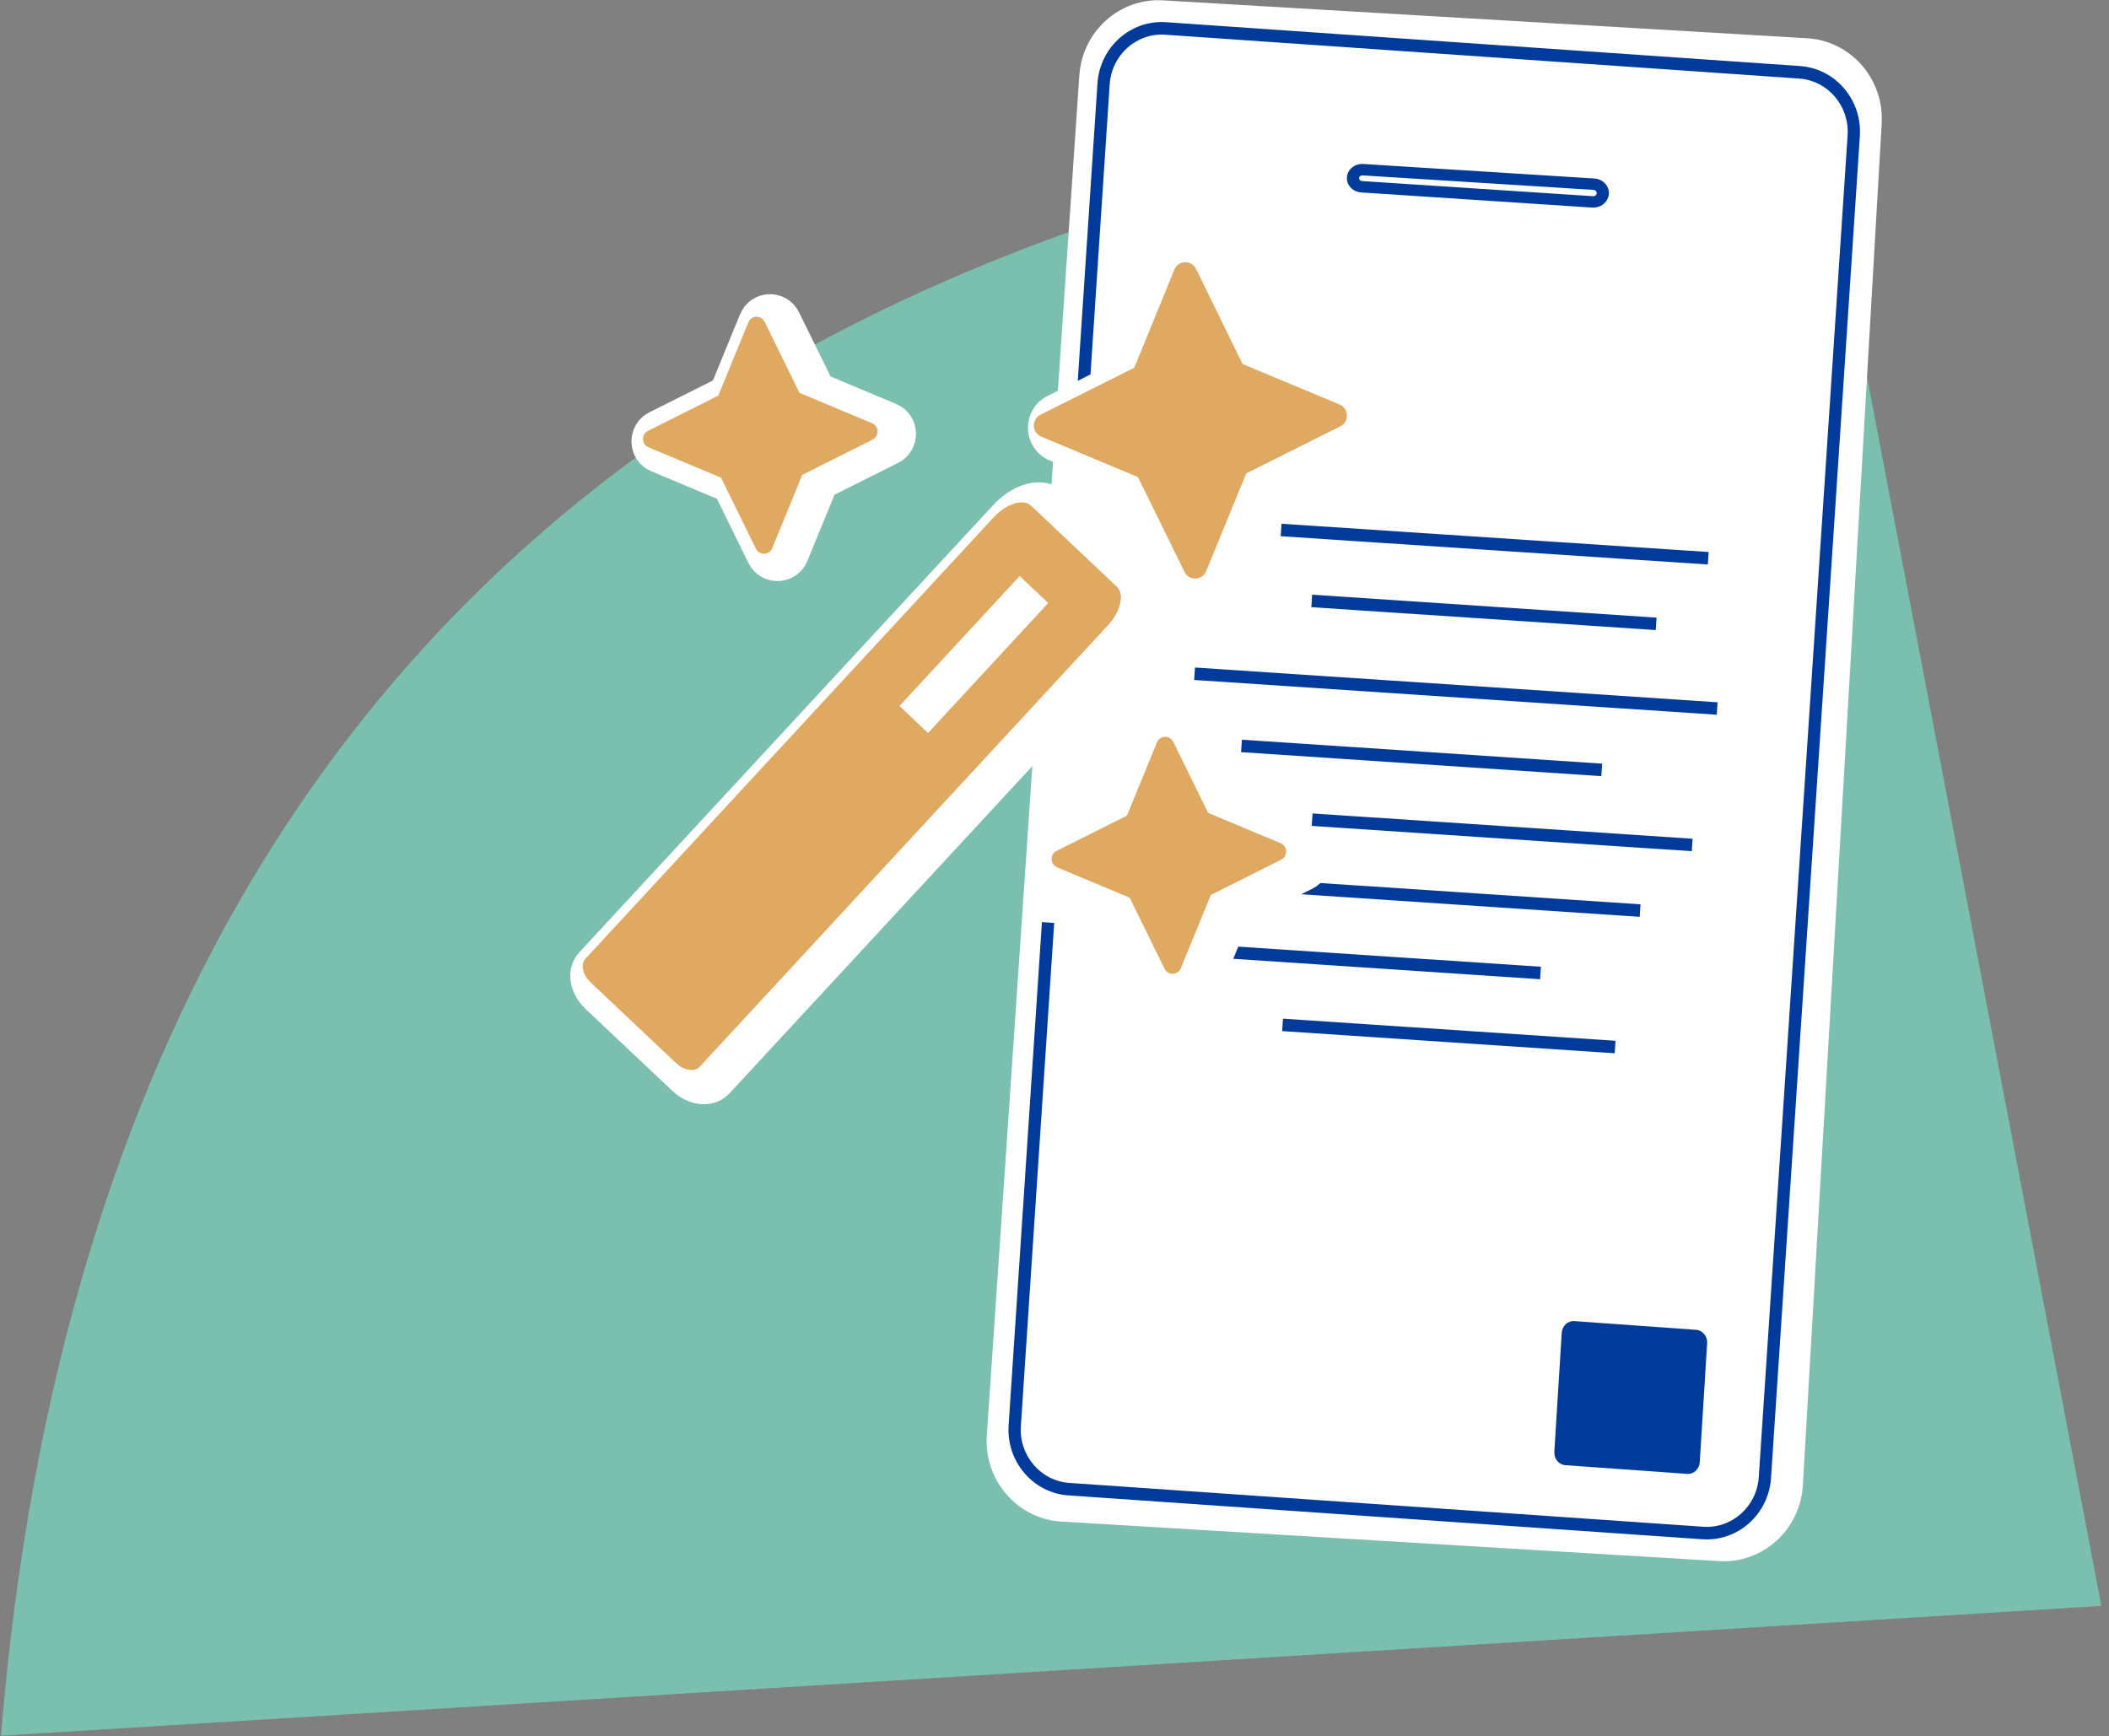 <svg width="181" height="149" viewBox="0 0 181 149" fill="none" xmlns="http://www.w3.org/2000/svg">
<rect x="0" y="0" width="181" height="149" fill="#808080" stroke="none"/>
<path d="M155.441 7.219L180.344 137.832L0.082 148.976C10.153 26.614 104.219 12.018 155.441 7.219Z" fill="#7BC0AE"/>
<path d="M155.094 3.284L99.81 0.03C96.09 -0.189 92.889 2.683 92.631 6.471L84.692 123.193C84.43 127.04 87.3 130.366 91.078 130.593L147.534 133.988C151.285 134.213 154.504 131.298 154.726 127.476L161.492 10.613C161.714 6.788 158.848 3.505 155.094 3.284Z" fill="white"/>
<path fill-rule="evenodd" clip-rule="evenodd" d="M94.187 7.161C94.393 4.047 97.029 1.694 100.075 1.905L154.476 5.668C157.522 5.878 159.824 8.573 159.618 11.686L151.993 126.857C151.786 129.971 149.15 132.324 146.104 132.113L91.704 128.35C88.658 128.14 86.356 125.445 86.562 122.332L89.421 79.143L90.473 79.215L87.613 122.404C87.446 124.924 89.31 127.106 91.775 127.276L146.175 131.039C148.641 131.209 150.775 129.305 150.942 126.785L158.567 11.614C158.733 9.094 156.87 6.913 154.404 6.742L100.004 2.979C97.539 2.809 95.405 4.713 95.238 7.233L93.332 36.026L92.281 35.953L94.187 7.161Z" fill="#003A9B"/>
<path fill-rule="evenodd" clip-rule="evenodd" d="M147.336 61.346L102.487 58.362L102.559 57.292L147.407 60.277L147.336 61.346Z" fill="#003A9B"/>
<path fill-rule="evenodd" clip-rule="evenodd" d="M111.163 76.721L111.234 75.651L140.793 77.618L140.722 78.688L111.163 76.721Z" fill="#003A9B"/>
<path fill-rule="evenodd" clip-rule="evenodd" d="M112.541 52.112L112.612 51.043L142.171 53.01L142.1 54.079L112.541 52.112Z" fill="#003A9B"/>
<path fill-rule="evenodd" clip-rule="evenodd" d="M106.513 64.557L106.584 63.487L137.502 65.545L137.431 66.614L106.513 64.557Z" fill="#003A9B"/>
<path fill-rule="evenodd" clip-rule="evenodd" d="M132.175 84.046L100.917 81.966L100.988 80.897L132.246 82.977L132.175 84.046Z" fill="#003A9B"/>
<path fill-rule="evenodd" clip-rule="evenodd" d="M112.575 70.887L112.646 69.818L145.263 71.988L145.192 73.058L112.575 70.887Z" fill="#003A9B"/>
<path fill-rule="evenodd" clip-rule="evenodd" d="M146.57 48.45L109.912 46.022L109.983 44.953L146.641 47.38L146.57 48.45Z" fill="#003A9B"/>
<path fill-rule="evenodd" clip-rule="evenodd" d="M110.038 88.5L110.109 87.431L138.649 89.33L138.577 90.4L110.038 88.5Z" fill="#003A9B"/>
<path d="M134.031 114.4C134.068 113.802 134.549 113.35 135.106 113.39L145.57 114.137C146.127 114.177 146.548 114.694 146.511 115.291L145.878 125.492C145.841 126.09 145.36 126.542 144.803 126.502L134.339 125.755C133.783 125.715 133.361 125.198 133.398 124.601L134.031 114.4Z" fill="#003A9B"/>
<path fill-rule="evenodd" clip-rule="evenodd" d="M115.596 15.362C115.554 14.629 116.207 14.026 116.992 14.075L136.83 15.32C137.675 15.373 138.256 16.136 138.032 16.899C137.864 17.474 137.284 17.858 136.647 17.817L116.812 16.516C116.153 16.473 115.632 15.978 115.596 15.362ZM116.922 15.052C116.765 15.042 116.634 15.162 116.643 15.309C116.65 15.432 116.754 15.531 116.886 15.54L136.72 16.84C136.859 16.849 136.985 16.766 137.022 16.64C137.07 16.474 136.944 16.308 136.76 16.297L116.922 15.052Z" fill="#003A9B"/>
<path d="M87.785 47.802L94.045 52.699C89.736 56.902 80.968 65.476 80.367 66.141C79.615 66.973 69.595 66.236 68.772 66.302C68.113 66.355 81.173 53.991 87.785 47.802Z" fill="white"/>
<path d="M101.524 22.772L101.523 22.773L98.178 30.956L90.35 34.877C88.79 35.659 88.863 37.925 90.476 38.6L98.549 41.978L102.433 49.885C103.209 51.466 105.476 51.386 106.143 49.759L109.489 41.605L117.339 37.682L117.34 37.682C118.901 36.9 118.827 34.634 117.214 33.959L117.213 33.959L109.119 30.582L105.235 22.647L105.234 22.646C104.457 21.065 102.191 21.145 101.524 22.772ZM67.678 27.246C67 25.866 65.022 25.937 64.44 27.356L61.966 33.385L56.178 36.284C54.817 36.966 54.881 38.942 56.288 39.531L62.256 42.027L65.127 47.874C65.805 49.253 67.784 49.183 68.366 47.764L70.84 41.734L76.627 38.835C77.989 38.153 77.925 36.178 76.517 35.589L70.55 33.092L67.678 27.246ZM100.699 84.41L101.597 83.969L100.699 84.41C101.377 85.79 103.355 85.72 103.938 84.301L106.411 78.271L112.199 75.372C113.56 74.69 113.497 72.715 112.089 72.126L106.121 69.629L103.25 63.783C102.572 62.403 100.593 62.473 100.011 63.892L97.537 69.922L91.75 72.821C90.389 73.503 90.452 75.478 91.86 76.067L97.828 78.564L100.699 84.41ZM58.4 92.91C58.872 93.356 59.456 93.659 60.053 93.748C60.648 93.836 61.358 93.718 61.868 93.167L97.398 54.773C98.053 54.064 98.518 53.235 98.704 52.43C98.884 51.656 98.843 50.679 98.13 50.006L90.667 42.963C89.95 42.286 88.971 42.31 88.212 42.546C87.424 42.79 86.635 43.316 85.979 44.024L50.449 82.419C49.942 82.966 49.876 83.682 50.001 84.266C50.129 84.856 50.464 85.421 50.937 85.868L58.4 92.91ZM80.96 62.038L79.927 61.063L89.029 51.226L90.062 52.201L80.96 62.038Z" fill="white" stroke="white" stroke-width="2"/>
<path d="M102.648 23.079C102.257 22.284 101.123 22.323 100.786 23.142L97.349 31.56L89.3 35.595C88.513 35.989 88.552 37.136 89.363 37.475L97.663 40.951L101.656 49.085C102.046 49.88 103.18 49.841 103.517 49.021L106.955 40.633L115.026 36.597C115.813 36.203 115.774 35.056 114.963 34.717L106.641 31.242L102.648 23.079Z" fill="#E0A961"/>
<path d="M65.62 27.618C65.328 27.021 64.477 27.051 64.225 27.666L61.645 33.957L55.609 36.983C55.019 37.278 55.048 38.139 55.656 38.393L61.881 41L64.876 47.1C65.168 47.697 66.019 47.667 66.272 47.053L68.851 40.761L74.887 37.735C75.477 37.44 75.448 36.58 74.84 36.325L68.615 33.718L65.62 27.618Z" fill="#E0A961"/>
<path d="M99.295 63.715C99.547 63.1 100.398 63.071 100.691 63.667L103.685 69.768L109.91 72.374C110.519 72.629 110.548 73.489 109.958 73.785L103.921 76.811L101.342 83.102C101.09 83.717 100.239 83.746 99.946 83.15L96.952 77.049L90.727 74.443C90.119 74.188 90.09 73.328 90.68 73.032L96.716 70.006L99.295 63.715Z" fill="#E0A961"/>
<path fill-rule="evenodd" clip-rule="evenodd" d="M60.053 91.555C59.615 92.028 58.712 91.894 58.034 91.254L50.676 84.305C49.999 83.665 49.805 82.763 50.243 82.29L85.272 44.407C86.374 43.216 87.817 42.768 88.494 43.408L95.852 50.357C96.529 50.996 96.185 52.481 95.083 53.672L60.053 91.555ZM77.195 60.596L87.509 49.442L89.961 51.758L79.647 62.912L77.195 60.596Z" fill="#E0A961"/>
</svg>
